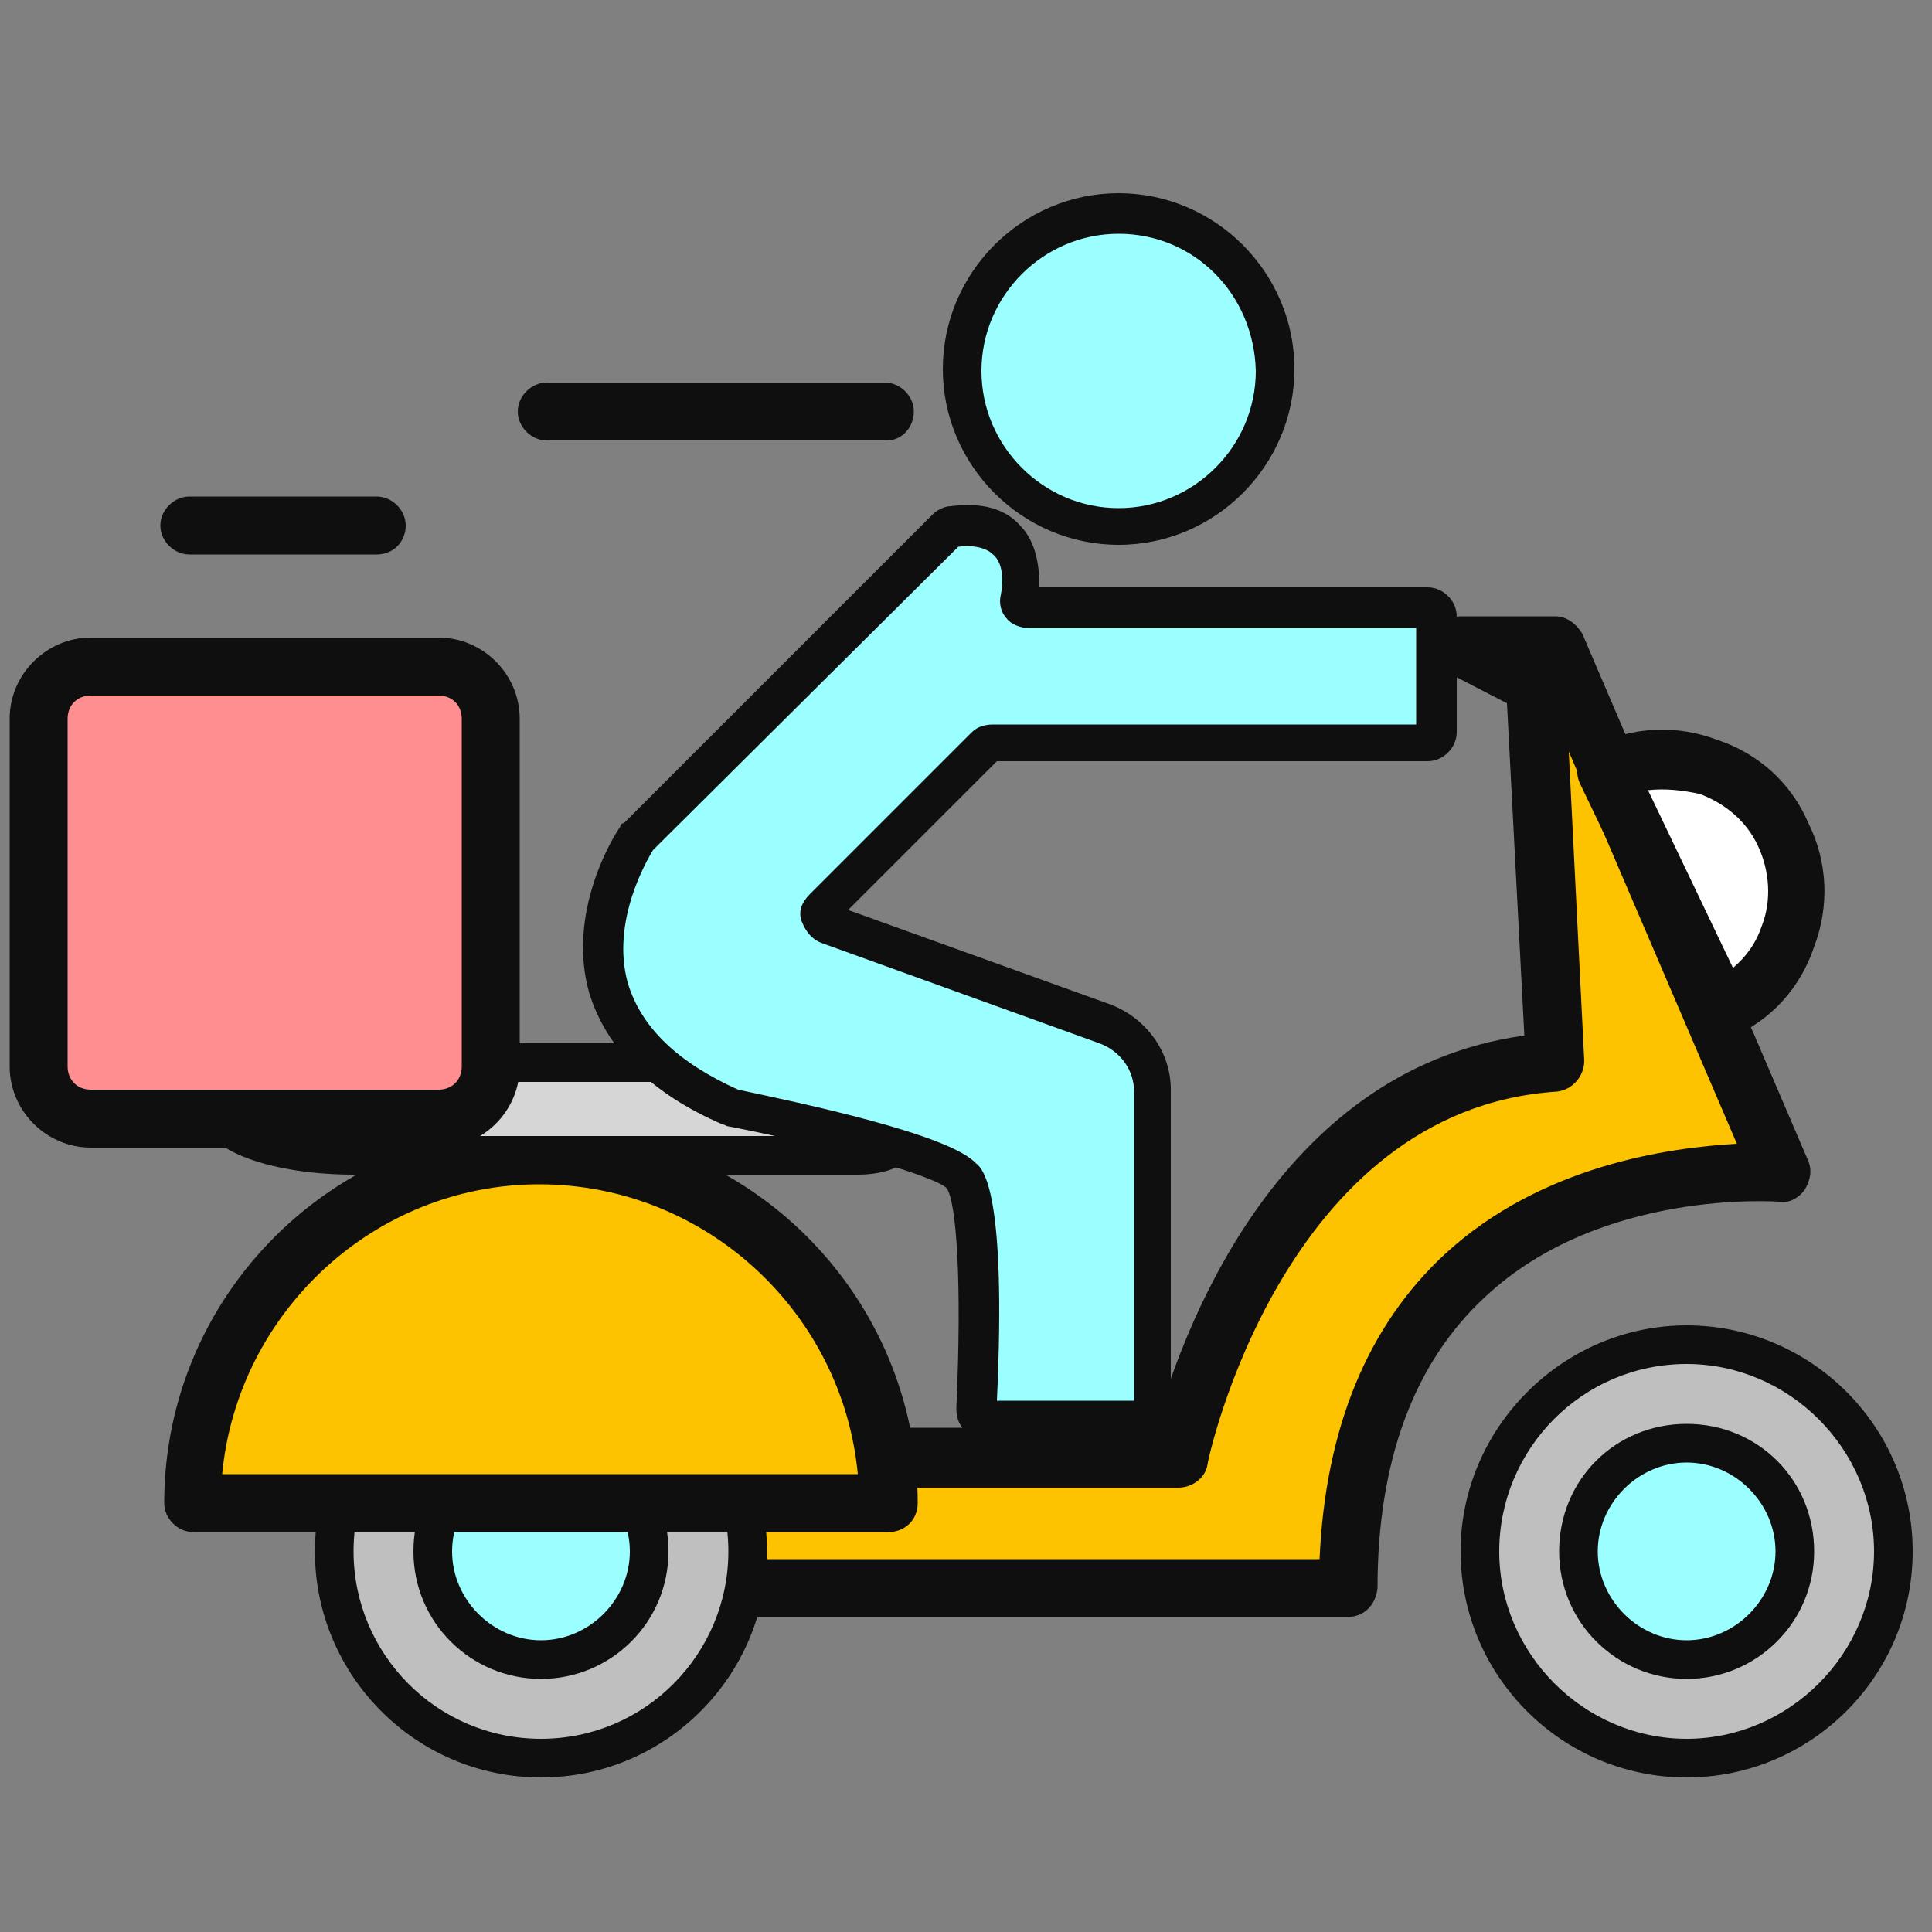 <?xml version="1.0" standalone="no"?><!DOCTYPE svg PUBLIC "-//W3C//DTD SVG 1.1//EN" "http://www.w3.org/Graphics/SVG/1.1/DTD/svg11.dtd"><svg t="1603025502370" class="icon" viewBox="0 0 1024 1024" version="1.1" xmlns="http://www.w3.org/2000/svg" p-id="1364" xmlns:xlink="http://www.w3.org/1999/xlink" width="200" height="200"><rect x="0" y="0" width="1024" height="1024" fill="#808080" stroke="none"/><defs><style type="text/css"></style></defs><path d="M893.952 822.272m-109.568 0a109.568 109.568 0 1 0 219.136 0 109.568 109.568 0 1 0-219.136 0Z" fill="#BFBFBF" p-id="1365"></path><path d="M893.952 942.08c-66.56 0-119.808-54.272-119.808-119.808s54.272-119.808 119.808-119.808S1013.76 755.712 1013.76 822.272 959.488 942.08 893.952 942.08z m0-219.136c-55.296 0-99.328 45.056-99.328 99.328S839.68 921.6 893.952 921.6s99.328-45.056 99.328-99.328-45.056-99.328-99.328-99.328z" fill="#0F0F0F" p-id="1366"></path><path d="M774.144 343.04h50.176l119.808 279.552s-229.376-19.456-229.376 219.136H385.024v-69.632H624.64s39.936-199.68 199.68-209.92l-10.24-199.68-39.936-19.456z" fill="#FDC300" p-id="1367"></path><path d="M713.728 857.088H385.024c-8.192 0-15.36-7.168-15.36-15.36v-69.632c0-8.192 7.168-15.36 15.36-15.36h227.328c12.288-44.032 61.44-189.44 195.584-207.872L798.72 372.736l-31.744-16.384c-6.144-3.072-9.216-10.24-8.192-17.408 2.048-7.168 8.192-12.288 15.36-12.288h50.176c6.144 0 11.264 4.096 14.336 9.216l119.808 279.552c2.048 5.12 1.024 10.24-2.048 15.36-3.072 4.096-8.192 7.168-13.312 6.144-1.024 0-94.208-7.168-155.648 50.176-37.888 34.816-57.344 87.04-57.344 154.624-1.024 9.216-7.168 15.36-16.384 15.36z m-313.344-30.72h299.008c3.072-69.632 25.6-123.904 66.56-161.792 51.2-47.104 118.784-56.32 154.624-58.368l-89.088-207.872 8.192 163.84c0 8.192-6.144 15.36-14.336 16.384-145.408 9.216-185.344 195.584-185.344 197.632-1.024 7.168-8.192 12.288-15.36 12.288H400.384v37.888z" fill="#0F0F0F" p-id="1368"></path><path d="M951.296 822.272c0 31.744-25.6 57.344-57.344 57.344-31.744 0-57.344-25.6-57.344-57.344 0-31.744 25.6-57.344 57.344-57.344 31.744 0 57.344 25.6 57.344 57.344z" fill="#9CFFFF" p-id="1369"></path><path d="M893.952 889.856c-36.864 0-67.584-29.696-67.584-67.584s29.696-67.584 67.584-67.584 67.584 29.696 67.584 67.584-30.72 67.584-67.584 67.584z m0-114.688c-25.6 0-47.104 21.504-47.104 47.104s21.504 47.104 47.104 47.104 47.104-21.504 47.104-47.104-21.504-47.104-47.104-47.104z" fill="#0F0F0F" p-id="1370"></path><path d="M286.72 822.272m-109.568 0a109.568 109.568 0 1 0 219.136 0 109.568 109.568 0 1 0-219.136 0Z" fill="#BFBFBF" p-id="1371"></path><path d="M286.72 942.08c-66.56 0-119.808-54.272-119.808-119.808S220.16 702.464 286.72 702.464s119.808 54.272 119.808 119.808S353.28 942.08 286.72 942.08z m0-219.136c-55.296 0-99.328 45.056-99.328 99.328S231.424 921.6 286.72 921.6s99.328-45.056 99.328-99.328-45.056-99.328-99.328-99.328z" fill="#0F0F0F" p-id="1372"></path><path d="M344.064 822.272c0 31.744-25.6 57.344-57.344 57.344-31.744 0-57.344-25.6-57.344-57.344 0-31.744 25.6-57.344 57.344-57.344 31.744 0 57.344 25.6 57.344 57.344z" fill="#9CFFFF" p-id="1373"></path><path d="M286.72 889.856c-36.864 0-67.584-29.696-67.584-67.584s29.696-67.584 67.584-67.584 67.584 29.696 67.584 67.584-30.72 67.584-67.584 67.584z m0-114.688c-25.6 0-47.104 21.504-47.104 47.104s21.504 47.104 47.104 47.104c25.6 0 47.104-21.504 47.104-47.104s-21.504-47.104-47.104-47.104z" fill="#0F0F0F" p-id="1374"></path><path d="M471.04 796.672c0-102.4-82.944-184.32-184.32-184.32-102.4 0-184.32 82.944-184.32 184.32h368.64z" fill="#FDC300" p-id="1375"></path><path d="M471.04 812.032H102.4c-8.192 0-15.36-7.168-15.36-15.36C87.04 686.08 177.152 596.992 286.72 596.992c110.592 0 199.68 90.112 199.68 199.68 0 9.216-7.168 15.36-15.36 15.36z m-353.28-30.72h336.896c-8.192-86.016-80.896-153.6-168.96-153.6-87.04 0-159.744 67.584-167.936 153.6z" fill="#0F0F0F" p-id="1376"></path><path d="M454.656 612.352H187.392c-39.936 0-71.68-11.264-71.68-24.576 0-13.312 31.744-24.576 71.68-24.576h202.752c8.192 0 15.36 1.024 19.456 4.096l61.44 35.84c8.192 3.072-1.024 9.216-16.384 9.216z" fill="#D6D6D6" p-id="1377"></path><path d="M454.656 622.592H187.392c-39.936 0-81.92-11.264-81.92-34.816s43.008-34.816 81.92-34.816h202.752c10.24 0 18.432 2.048 24.576 5.12l61.44 35.84c7.168 4.096 9.216 11.264 7.168 15.36-3.072 12.288-22.528 13.312-28.672 13.312z m-267.264-50.176c-39.936 0-60.416 11.264-61.44 15.36 2.048 4.096 22.528 14.336 61.44 14.336H450.56l-47.104-26.624c-2.048-1.024-7.168-2.048-14.336-2.048H187.392z" fill="#0F0F0F" p-id="1378"></path><path d="M501.76 279.552l-163.84 163.84-1.024 1.024c-4.096 6.144-59.392 94.208 50.176 143.36h1.024c8.192 2.048 107.52 21.504 121.856 35.84 12.288 12.288 8.192 101.376 7.168 123.904 0 3.072 2.048 5.12 5.12 5.12h82.944c3.072 0 5.12-2.048 5.12-5.12V577.536c0-15.36-10.24-29.696-24.576-35.84l-147.456-53.248c-3.072-1.024-4.096-6.144-2.048-8.192l86.016-86.016c1.024-1.024 2.048-1.024 4.096-1.024h229.376c3.072 0 5.12-2.048 5.12-5.12v-61.44c0-3.072-2.048-5.12-5.12-5.12H544.768c-3.072 0-5.12-3.072-5.12-6.144 2.048-12.288 2.048-41.984-34.816-37.888-1.024 1.024-2.048 1.024-3.072 2.048z" fill="#9CFFFF" p-id="1379"></path><path d="M605.184 762.88H522.24c-4.096 0-8.192-2.048-11.264-5.12-3.072-3.072-4.096-7.168-4.096-11.264 3.072-67.584 0-109.568-5.12-116.736-6.144-6.144-57.344-21.504-115.712-32.768-1.024 0-2.048-1.024-3.072-1.024-37.888-16.384-61.44-39.936-70.656-69.632-12.288-43.008 13.312-83.968 16.384-88.064 0-1.024 1.024-2.048 2.048-2.048l163.84-163.84c2.048-2.048 6.144-4.096 9.216-4.096 16.384-2.048 28.672 1.024 36.864 10.24 9.216 9.216 10.24 23.552 10.24 32.768h205.824c8.192 0 15.36 7.168 15.36 15.36v61.44c0 8.192-7.168 15.36-15.36 15.36H528.384l-78.848 78.848L588.8 532.48c18.432 7.168 31.744 24.576 31.744 45.056V747.52c0 8.192-7.168 15.36-15.36 15.36z m-76.8-20.48h72.704v-163.84c0-11.264-7.168-21.504-18.432-25.6l-147.456-53.248c-5.12-2.048-8.192-6.144-10.24-11.264s0-10.24 4.096-14.336l86.016-86.016c3.072-3.072 7.168-4.096 11.264-4.096h224.256v-51.2H544.768c-4.096 0-9.216-2.048-11.264-5.12-3.072-3.072-4.096-8.192-3.072-12.288 1.024-5.12 2.048-16.384-4.096-21.504-4.096-4.096-12.288-5.12-18.432-4.096L346.112 450.56c-3.072 5.12-22.528 37.888-13.312 70.656 7.168 23.552 26.624 41.984 58.368 56.32 33.792 7.168 111.616 23.552 125.952 38.912 4.096 3.072 16.384 15.36 11.264 125.952zM391.168 577.536zM501.76 279.552z" fill="#0F0F0F" p-id="1380"></path><path d="M592.896 195.584m-82.944 0a82.944 82.944 0 1 0 165.888 0 82.944 82.944 0 1 0-165.888 0Z" fill="#9CFFFF" p-id="1381"></path><path d="M592.896 288.768c-51.2 0-93.184-41.984-93.184-93.184s41.984-93.184 93.184-93.184 93.184 41.984 93.184 93.184-41.984 93.184-93.184 93.184z m0-164.864c-39.936 0-72.704 32.768-72.704 72.704 0 39.936 32.768 72.704 72.704 72.704s72.704-32.768 72.704-72.704c-1.024-40.96-32.768-72.704-72.704-72.704z" fill="#0F0F0F" p-id="1382"></path><path d="M232.448 592.896h-184.32c-15.36 0-27.648-12.288-27.648-27.648v-184.32c0-15.36 12.288-27.648 27.648-27.648h184.32c15.36 0 27.648 12.288 27.648 27.648v184.32c0 15.36-12.288 27.648-27.648 27.648z" fill="#FF8E90" p-id="1383"></path><path d="M232.448 608.256h-184.32c-23.552 0-43.008-19.456-43.008-43.008v-184.32c0-23.552 19.456-43.008 43.008-43.008h184.32c23.552 0 43.008 19.456 43.008 43.008v184.32c0 23.552-19.456 43.008-43.008 43.008zM48.128 368.64c-7.168 0-12.288 5.12-12.288 12.288v184.32c0 7.168 5.12 12.288 12.288 12.288h184.32c7.168 0 12.288-5.12 12.288-12.288v-184.32c0-7.168-5.12-12.288-12.288-12.288h-184.32z" fill="#0F0F0F" p-id="1384"></path><path d="M199.68 293.888H100.352c-8.192 0-15.36-7.168-15.36-15.36s7.168-15.36 15.36-15.36h99.328c8.192 0 15.36 7.168 15.36 15.36s-6.144 15.36-15.36 15.36z" fill="#0F0F0F" p-id="1385"></path><path d="M470.016 233.472H289.792c-8.192 0-15.36-7.168-15.36-15.36s7.168-15.36 15.36-15.36h179.2c8.192 0 15.36 7.168 15.36 15.36s-6.144 15.36-14.336 15.36z" fill="#0F0F0F" p-id="1386"></path><path d="M912.384 535.552c34.816-16.384 49.152-58.368 32.768-93.184-16.384-34.816-58.368-49.152-93.184-32.768l60.416 125.952z" fill="#FFFFFF" p-id="1387"></path><path d="M912.384 550.912c-6.144 0-11.264-3.072-14.336-9.216l-60.416-125.952c-2.048-4.096-2.048-8.192-1.024-11.264 1.024-4.096 4.096-7.168 8.192-9.216 20.48-10.24 44.032-11.264 65.536-3.072 21.504 7.168 38.912 22.528 48.128 44.032 10.24 20.48 11.264 44.032 3.072 65.536-7.168 21.504-22.528 38.912-44.032 48.128-1.024 1.024-3.072 1.024-5.12 1.024z m-38.912-132.096l45.056 94.208c7.168-6.144 12.288-13.312 15.36-22.528 5.12-13.312 4.096-28.672-2.048-41.984-6.144-13.312-17.408-22.528-30.72-27.648-9.216-2.048-18.432-3.072-27.648-2.048z" fill="#0F0F0F" p-id="1388"></path></svg>